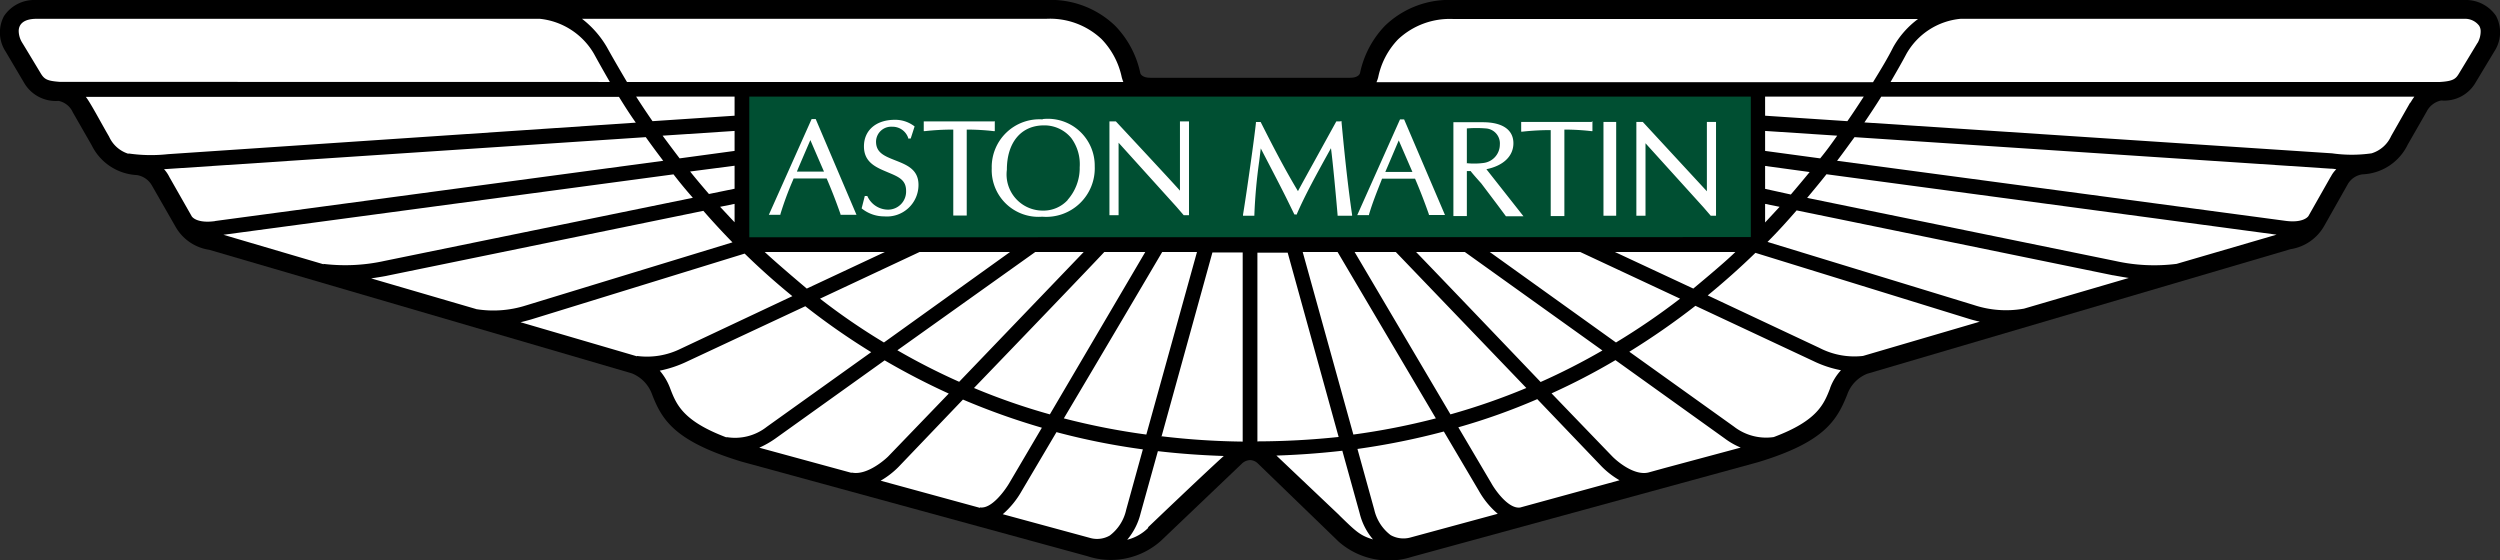 <svg xmlns="http://www.w3.org/2000/svg" xmlns:xlink="http://www.w3.org/1999/xlink" width="23.789" height="5.329" viewBox="0 0 23.789 5.329">
  <rect x="0" y="0" width="23.789" height="5.329" fill="#333333" stroke="none"/>
  <defs>
    <linearGradient id="linear-gradient" x1="-0.161" y1="9.312" x2="-0.12" y2="9.022" gradientUnits="objectBoundingBox">
      <stop offset="0" stop-color="#396"/>
      <stop offset="1" stop-color="#004f32"/>
    </linearGradient>
  </defs>
  <g id="aston-martin-2" transform="translate(-0.031)">
    <path id="Path_40" data-name="Path 40" d="M11.925,4.378a.119.119,0,0,0-.076.033l-.772.736a.715.715,0,0,1-.7.145l-3.292-.9C6.456,4.2,6.331,4,6.236,3.753a.339.339,0,0,0-.192-.2L2.022,2.377A.442.442,0,0,1,1.7,2.155l-.223-.389a.2.2,0,0,0-.143-.1.507.507,0,0,1-.43-.283l-.18-.314A.19.19,0,0,0,.588.96.348.348,0,0,1,.261.789L.086.493A.332.332,0,0,1,.069.153.346.346,0,0,1,.369,0H9.987a.884.884,0,0,1,.655.245.916.916,0,0,1,.24.452s.011.043.095.043h1.9c.082,0,.093-.039.095-.043A.921.921,0,0,1,13.21.245.879.879,0,0,1,13.863,0h9.619a.348.348,0,0,1,.3.151.332.332,0,0,1-.017.34l-.177.294a.343.343,0,0,1-.327.171.2.2,0,0,0-.139.106l-.18.314a.5.5,0,0,1-.431.283.191.191,0,0,0-.143.1l-.221.391a.446.446,0,0,1-.32.221L17.8,3.556a.332.332,0,0,0-.192.2c-.1.249-.221.452-.848.642l-3.292.9a.72.72,0,0,1-.7-.145L12,4.41a.109.109,0,0,0-.073-.032Z" transform="translate(0 0)"/>
    <path id="Path_41" data-name="Path 41" d="M22.524,10.158a.731.731,0,0,1,.19-.363.718.718,0,0,1,.528-.193h4.419a.848.848,0,0,0-.236.268c-.05.1-.115.208-.192.333H22.508A.311.311,0,0,0,22.524,10.158Zm10.461-.329-.173.286c-.032.054-.052.078-.184.086H27.4c.058-.1.11-.19.151-.268a.663.663,0,0,1,.515-.333h4.793A.168.168,0,0,1,33,9.665a.1.1,0,0,1,.015.052A.224.224,0,0,1,32.986,9.829Zm-.64.567-.182.32a.3.3,0,0,1-.186.164,1.333,1.333,0,0,1-.376,0l-4.45-.294c.058-.086.112-.167.16-.245h5.073A.507.507,0,0,0,32.346,10.4Zm-.757.707s-.175.309-.212.374c-.009.013-.06.067-.221.045l-4.264-.571c.058-.076.113-.153.166-.225l4.53.3c.007,0,.026,0,.054.006a.258.258,0,0,0-.052.071Zm-1.467.829a1.7,1.7,0,0,1-.584-.028l-2.931-.6c.063-.076.126-.151.184-.225l4.283.575Zm-1.452.426a.972.972,0,0,1-.478-.035l0,0-1.962-.6c.1-.1.19-.2.277-.3l3.007.617c.007,0,.069.013.154.026Zm-1.532.45a.722.722,0,0,1-.413-.076l-1.064-.5c.156-.128.309-.264.454-.405l2.035.629s.041.013.1.026l-1.108.325Zm-.312.307c-.06.153-.121.309-.537.465a.5.5,0,0,1-.379-.1l-.995-.712a7.047,7.047,0,0,0,.629-.437l1.123.526a1.049,1.049,0,0,0,.262.087A.508.508,0,0,0,26.824,13.115Zm-1.573.759-.156.043c-.132.032-.292-.1-.344-.153,0,0-.253-.262-.578-.6a6.281,6.281,0,0,0,.608-.316l1.041.746a.7.7,0,0,0,.151.086Zm-1.376.376c-.11.017-.238-.164-.275-.231l-.314-.532a6.018,6.018,0,0,0,.751-.268l.612.64a.8.8,0,0,0,.171.132Zm-1.043.285a.25.25,0,0,1-.19-.022.421.421,0,0,1-.156-.242l-.16-.578a6.916,6.916,0,0,0,.822-.166l.333.564a.8.8,0,0,0,.18.219Zm-.677-.21-.6-.569c.21-.007.418-.022.627-.046l.164.591a.606.606,0,0,0,.128.253C22.352,14.517,22.314,14.48,22.154,14.324Zm-.781-.7v-1.8h.288l.485,1.754A7.511,7.511,0,0,1,21.373,13.621Zm-.913-.048.485-1.754h.288v1.8A7.167,7.167,0,0,1,20.46,13.572Zm-.126.867a.432.432,0,0,1-.2.113.617.617,0,0,0,.128-.253l.164-.59c.206.024.415.039.627.046C20.88,13.917,20.334,14.439,20.334,14.439Zm-.21-.171a.418.418,0,0,1-.156.244.242.242,0,0,1-.19.022l-.828-.225a.833.833,0,0,0,.18-.221l.331-.56a6.626,6.626,0,0,0,.822.164Zm-1.389-.019-.947-.259a.8.8,0,0,0,.171-.132l.612-.64a6.68,6.68,0,0,0,.751.268l-.312.53C18.972,14.088,18.844,14.268,18.734,14.249Zm-1.222-.333-.88-.24a.882.882,0,0,0,.153-.087l1.04-.744a6.758,6.758,0,0,0,.61.316l-.578.6C17.806,13.818,17.644,13.948,17.512,13.917Zm-1.19-.337c-.415-.156-.478-.312-.537-.465a.556.556,0,0,0-.1-.171,1.106,1.106,0,0,0,.264-.089l1.121-.524a6.655,6.655,0,0,0,.627.437l-.993.71A.488.488,0,0,1,16.322,13.58Zm-.852-.772-1.11-.325c.033-.007.067-.017.1-.026l2.033-.627c.141.138.292.273.454.405l-1.062.5A.722.722,0,0,1,15.47,12.808Zm-1.531-.45-1-.292c.087-.013.149-.024.154-.026l3.007-.617c.087.1.179.2.277.3l-1.964.6a1.022,1.022,0,0,1-.478.035Zm-1.452-.426-.954-.281,4.283-.575q.086.112.184.223l-2.931.6A1.729,1.729,0,0,1,12.487,11.932Zm-1.034-.411c-.162.022-.212-.032-.221-.045l-.214-.376a.317.317,0,0,0-.05-.073l4.584-.305c.052.073.108.149.166.225l-4.264.573Zm-.822-.64a.3.3,0,0,1-.186-.164c-.074-.126-.173-.316-.221-.378H15.3c.048.078.1.16.16.245l-4.452.3A1.473,1.473,0,0,1,10.631,10.881ZM9.98,10.2c-.123-.009-.149-.024-.186-.087,0,0-.16-.266-.173-.286a.218.218,0,0,1-.033-.11c0-.065.046-.115.164-.117h4.795a.676.676,0,0,1,.515.333q.064.117.151.268Zm9.384-.6a.715.715,0,0,1,.528.193.741.741,0,0,1,.192.363s.007.026.015.045H15.376c-.065-.11-.13-.221-.192-.333a.932.932,0,0,0-.236-.268Zm6.842.922V10.34h.939c-.048.074-.1.154-.156.234Zm0,.335v-.19l.686.045c-.05.071-.1.141-.162.216Zm0,.361V11l.424.058c-.058.071-.117.141-.179.214Zm0,.143.138.028-.138.149Zm-1.43.458h1.147c-.117.115-.392.34-.4.348l-.746-.348Zm-1.19,0h.861l.95.444a6.532,6.532,0,0,1-.61.417Zm-.7,0h.463l1.309.937a6.215,6.215,0,0,1-.588.3C23.639,12.605,23.12,12.062,22.885,11.819Zm-.586,0h.392l1.242,1.294a6.25,6.25,0,0,1-.722.251Zm-.162,0,.935,1.583a6.65,6.65,0,0,1-.785.154l-.482-1.737h.331Zm-1.668,0H20.8l-.482,1.737a6.65,6.65,0,0,1-.785-.154C19.885,12.81,20.352,12.018,20.469,11.819Zm-.554,0h.392L19.4,13.364a6.13,6.13,0,0,1-.722-.251c.5-.519,1.1-1.144,1.24-1.294Zm-.655,0h.461l-1.185,1.235a6.214,6.214,0,0,1-.588-.3Zm-2.174.348c-.011-.009-.285-.24-.4-.348H17.83Zm1.073-.348h.861l-1.2.861a6.165,6.165,0,0,1-.608-.417ZM16.4,11.361v.175c-.046-.048-.093-.1-.138-.147Zm0-.363v.219l-.244.05c-.061-.071-.121-.141-.179-.214Zm0-.331v.19l-.523.071c-.054-.071-.108-.143-.162-.216l.684-.045Zm0-.145-.781.052q-.081-.117-.156-.234H16.4Z" transform="translate(-9.379 -9.421)" fill="#fff"/>
    <path id="Path_42" data-name="Path 42" d="M383.4,50.739l0,0V49.4h9.53v1.337l0,0Z" transform="translate(-376.239 -48.481)" fill="url(#linear-gradient)"/>
    <path id="Path_43" data-name="Path 43" d="M393.846,60.9h-.039l-.407.911h.11l0-.006a3.043,3.043,0,0,1,.117-.318l.009-.022h.314c.043.1.086.208.132.34l0,.006h.152Zm-.179.5c.007-.02.115-.27.128-.3.013.03.121.281.13.3Zm.616.35,0,0a.34.34,0,0,0,.216.076.3.3,0,0,0,.325-.3c0-.147-.112-.19-.218-.232s-.186-.073-.186-.18a.144.144,0,0,1,.154-.141.157.157,0,0,1,.152.106l0,.006h.024l.037-.115,0,0a.3.3,0,0,0-.188-.063c-.179,0-.294.1-.294.253s.117.2.221.244.18.071.18.179a.172.172,0,0,1-.169.179.217.217,0,0,1-.2-.13l0,0h-.024Zm1.261-.828h-.67v.093h.009a2.464,2.464,0,0,1,.272-.015v.818h.128V61a2.252,2.252,0,0,1,.258.015l.009,0v-.095Zm.461-.019a.454.454,0,0,0-.484.465.445.445,0,0,0,.48.461.462.462,0,0,0,.5-.48A.446.446,0,0,0,396.006,60.9Zm.238.768a.313.313,0,0,1-.236.1.344.344,0,0,1-.342-.389c0-.26.136-.422.353-.422a.331.331,0,0,1,.26.121.419.419,0,0,1,.08.277v.019A.458.458,0,0,1,396.244,61.668Zm1.149-.749h-.08v.66h0c0-.006-.61-.66-.61-.66h-.061v.893h.087v-.69h0l.551.61.069.08h.05v-.893Zm1.441,0H398.8l-.216.392s-.138.249-.149.272c-.134-.223-.253-.456-.355-.658l0,0h-.045v.007c-.013.132-.089.67-.123.876l0,.009h.108v-.007a4.973,4.973,0,0,1,.046-.511l.015-.123c.015.03.182.348.247.48l.073.149h.024l0-.006c.074-.171.18-.366.324-.625.02.154.048.461.063.636v.007h.138l0-.009c-.032-.216-.065-.5-.1-.876V60.92Zm.612-.019h-.039l-.407.911h.112l0-.006c.033-.112.076-.218.117-.322l.007-.019h.314c.043.1.087.212.132.34l0,.006h.153Zm-.179.5c.009-.02.115-.27.128-.3l.13.3Zm.962-.026c.162-.033.257-.125.257-.247s-.095-.2-.292-.2h-.279v.893h.128v-.428h.037c0,.006.1.117.1.117l.151.2.084.113h.167Zm-.186-.05v-.338a1.155,1.155,0,0,1,.18,0,.143.143,0,0,1,.134.154.177.177,0,0,1-.158.175A.681.681,0,0,1,400.043,61.32Zm1.187-.4h-.67v.093h.009a2.464,2.464,0,0,1,.272-.015v.818h.13V61a2.251,2.251,0,0,1,.258.015l.009,0v-.095Zm.113.893h.121v-.893h-.121Zm.984-.893v.66h0l-.61-.66h-.061v.893h.087v-.69h0l.552.61.069.08h.05v-.893Z" transform="translate(-386.053 -59.767)" fill="#fff"/>
  </g>
</svg>
